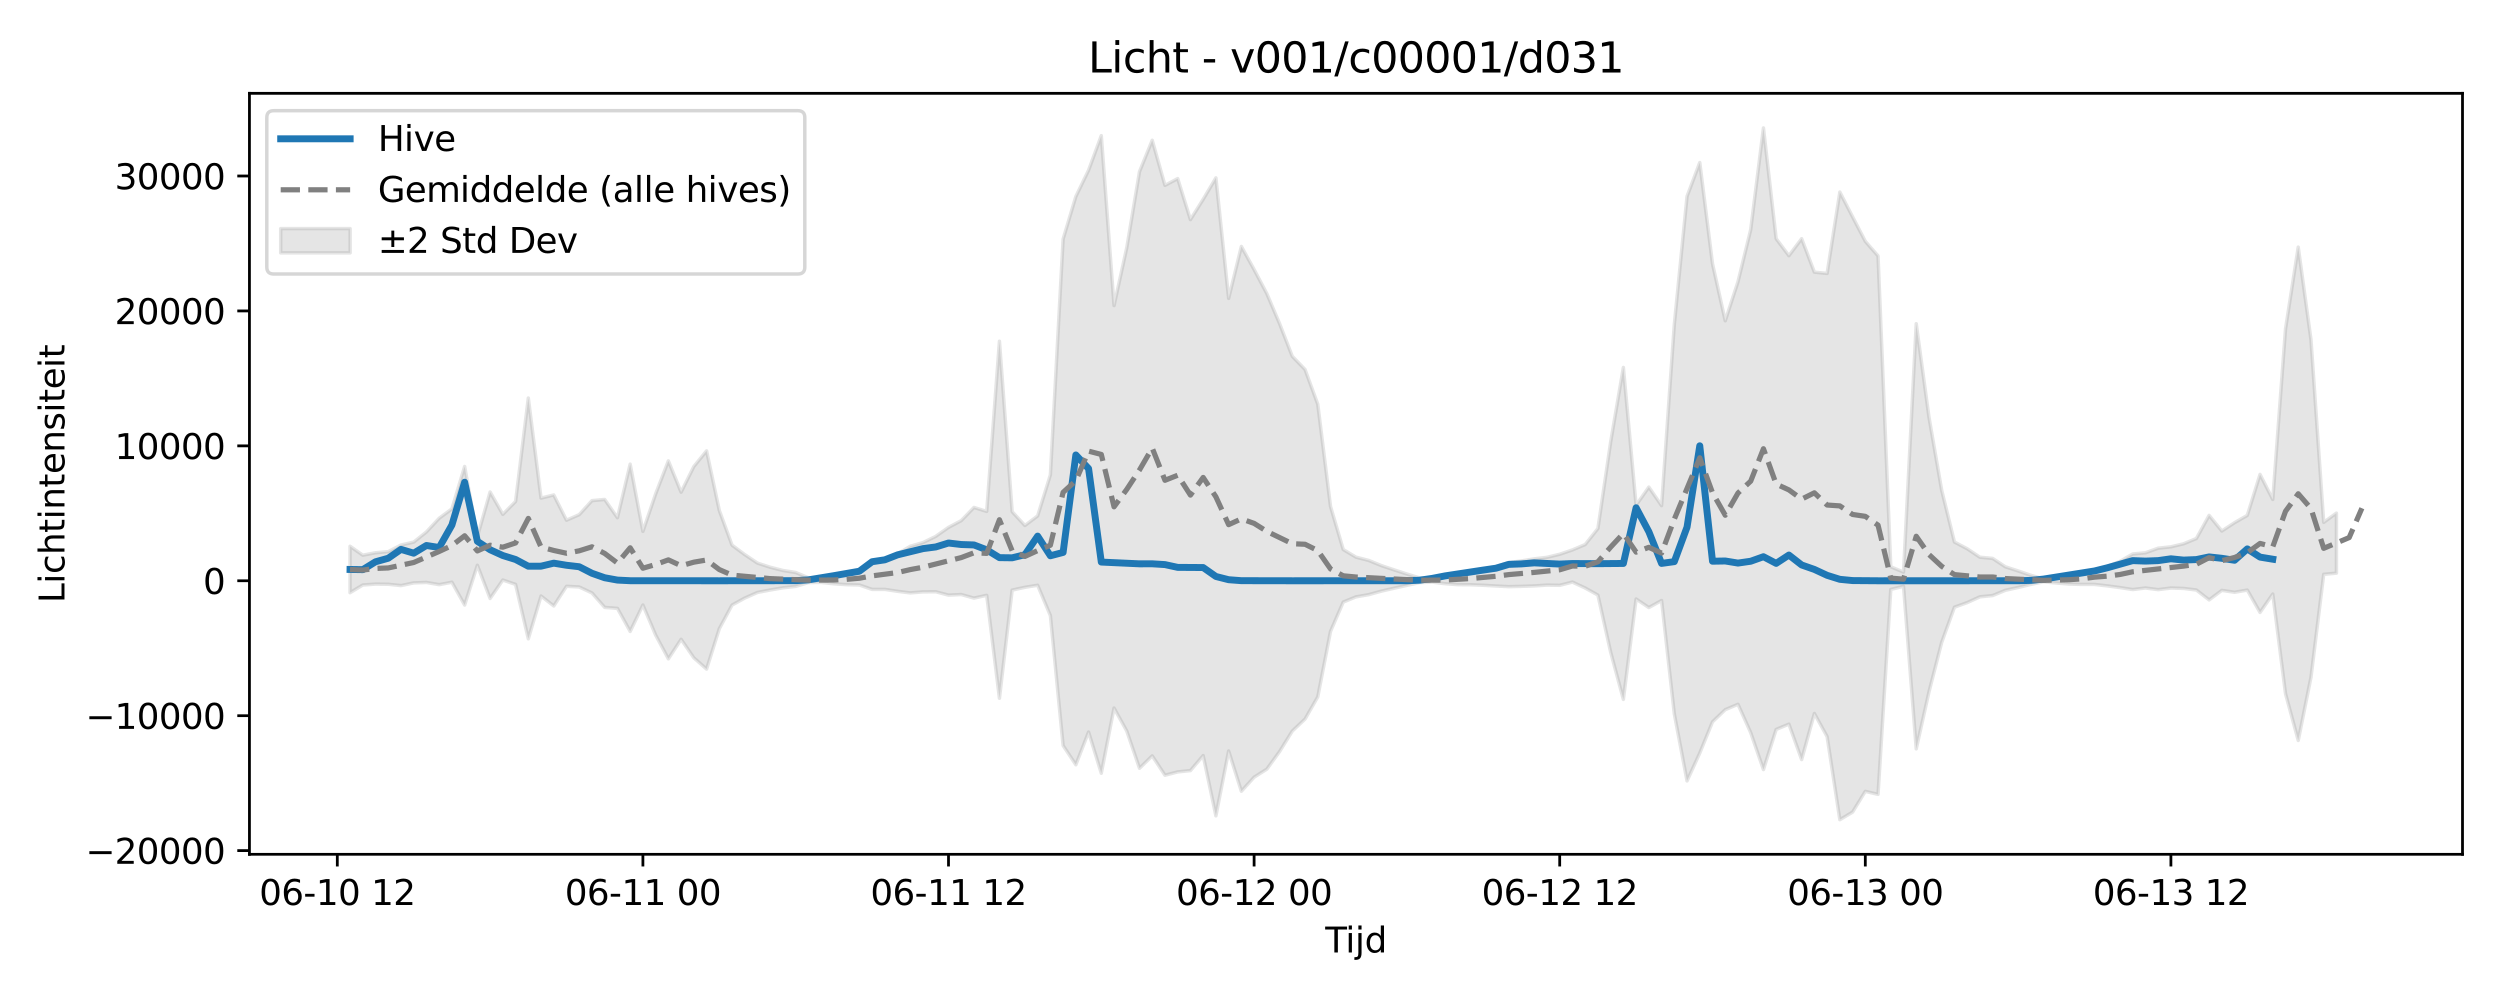 <?xml version="1.0" encoding="utf-8" standalone="no"?>
<!DOCTYPE svg PUBLIC "-//W3C//DTD SVG 1.1//EN"
  "http://www.w3.org/Graphics/SVG/1.1/DTD/svg11.dtd">
<svg xmlns:xlink="http://www.w3.org/1999/xlink" width="720pt" height="288pt" viewBox="0 0 720 288" xmlns="http://www.w3.org/2000/svg" version="1.1">
 <defs>
  <style type="text/css">*{stroke-linejoin: round; stroke-linecap: butt}</style>
 </defs>
 <g id="figure_1">
  <g id="patch_1">
   <path d="M 0 288 
L 720 288 
L 720 0 
L 0 0 
z
" style="fill: #ffffff"/>
  </g>
  <g id="axes_1">
   <g id="patch_2">
    <path d="M 71.84 246.04 
L 709.2 246.04 
L 709.2 26.88 
L 71.84 26.88 
z
" style="fill: #ffffff"/>
   </g>
   <g id="FillBetweenPolyCollection_1">
    <defs>
     <path id="m1798709434" d="M 100.811 -130.679 
L 100.811 -117.302 
L 104.478 -119.516 
L 108.145 -119.775 
L 111.813 -119.732 
L 115.48 -119.351 
L 119.147 -120.123 
L 122.814 -120.254 
L 126.481 -119.617 
L 130.149 -120.321 
L 133.816 -113.75 
L 137.483 -125.207 
L 141.15 -115.638 
L 144.817 -120.953 
L 148.485 -119.691 
L 152.152 -104.015 
L 155.819 -116.35 
L 159.486 -113.481 
L 163.153 -119.145 
L 166.821 -118.949 
L 170.488 -117.225 
L 174.155 -113.065 
L 177.822 -112.787 
L 181.489 -106.139 
L 185.157 -113.755 
L 188.824 -105.097 
L 192.491 -98.251 
L 196.158 -103.884 
L 199.825 -98.544 
L 203.493 -95.3 
L 207.16 -106.926 
L 210.827 -113.739 
L 214.494 -115.756 
L 218.161 -117.376 
L 221.829 -118.079 
L 225.496 -118.714 
L 229.163 -119.12 
L 232.83 -120.215 
L 236.497 -120.267 
L 240.165 -119.868 
L 243.832 -119.616 
L 247.499 -119.52 
L 251.166 -118.254 
L 254.833 -118.26 
L 258.501 -117.697 
L 262.168 -117.243 
L 265.835 -117.538 
L 269.502 -117.573 
L 273.169 -116.601 
L 276.837 -116.774 
L 280.504 -115.743 
L 284.171 -116.548 
L 287.838 -86.901 
L 291.506 -118.052 
L 295.173 -118.848 
L 298.84 -119.445 
L 302.507 -110.724 
L 306.174 -73.275 
L 309.842 -67.746 
L 313.509 -77.175 
L 317.176 -65.299 
L 320.843 -84.082 
L 324.51 -77.457 
L 328.178 -66.74 
L 331.845 -70.314 
L 335.512 -64.73 
L 339.179 -65.691 
L 342.846 -66.067 
L 346.514 -70.393 
L 350.181 -53.038 
L 353.848 -71.725 
L 357.515 -60.119 
L 361.182 -64.16 
L 364.85 -66.484 
L 368.517 -71.548 
L 372.184 -77.452 
L 375.851 -80.909 
L 379.518 -87.298 
L 383.186 -106.148 
L 386.853 -114.6 
L 390.52 -116.102 
L 394.187 -116.739 
L 397.854 -117.76 
L 401.522 -118.598 
L 405.189 -119.415 
L 408.856 -120.218 
L 412.523 -120.345 
L 416.19 -119.892 
L 419.858 -119.616 
L 423.525 -119.589 
L 427.192 -119.439 
L 430.859 -119.228 
L 434.526 -119.045 
L 438.194 -119.129 
L 441.861 -119.249 
L 445.528 -119.49 
L 449.195 -119.423 
L 452.862 -120.359 
L 456.53 -118.656 
L 460.197 -116.615 
L 463.864 -100.193 
L 467.531 -86.573 
L 471.198 -115.486 
L 474.866 -113.02 
L 478.533 -115.053 
L 482.2 -82.417 
L 485.867 -63.096 
L 489.534 -71.12 
L 493.202 -80.107 
L 496.869 -83.61 
L 500.536 -85.162 
L 504.203 -77.004 
L 507.871 -66.361 
L 511.538 -77.923 
L 515.205 -79.446 
L 518.872 -69.233 
L 522.539 -82.519 
L 526.207 -75.851 
L 529.874 -51.922 
L 533.541 -54.113 
L 537.208 -60.087 
L 540.875 -59.219 
L 544.543 -118.243 
L 548.21 -119.152 
L 551.877 -72.331 
L 555.544 -88.728 
L 559.211 -103.005 
L 562.879 -113.128 
L 566.546 -114.444 
L 570.213 -116.114 
L 573.88 -116.479 
L 577.547 -117.993 
L 581.215 -118.806 
L 584.882 -119.69 
L 588.549 -120.442 
L 592.216 -120.105 
L 595.883 -119.791 
L 599.551 -119.684 
L 603.218 -119.687 
L 606.885 -119.265 
L 610.552 -118.779 
L 614.219 -118.203 
L 617.887 -118.656 
L 621.554 -118.181 
L 625.221 -118.647 
L 628.888 -118.528 
L 632.555 -118.074 
L 636.223 -115.225 
L 639.89 -117.976 
L 643.557 -117.421 
L 647.224 -118.059 
L 650.891 -111.614 
L 654.559 -116.922 
L 658.226 -88.222 
L 661.893 -74.75 
L 665.56 -92.922 
L 669.227 -122.593 
L 672.895 -122.93 
L 672.895 -140.228 
L 672.895 -140.228 
L 669.227 -137.564 
L 665.56 -190.183 
L 661.893 -216.836 
L 658.226 -193.264 
L 654.559 -144.148 
L 650.891 -151.373 
L 647.224 -139.574 
L 643.557 -137.474 
L 639.89 -135.072 
L 636.223 -139.573 
L 632.555 -132.911 
L 628.888 -131.396 
L 625.221 -130.52 
L 621.554 -130.124 
L 617.887 -128.796 
L 614.219 -128.453 
L 610.552 -126.317 
L 606.885 -124.863 
L 603.218 -123.876 
L 599.551 -122.911 
L 595.883 -122.285 
L 592.216 -121.715 
L 588.549 -121.269 
L 584.882 -122.318 
L 581.215 -123.571 
L 577.547 -124.761 
L 573.88 -127.181 
L 570.213 -127.515 
L 566.546 -129.964 
L 562.879 -131.9 
L 559.211 -146.788 
L 555.544 -167.87 
L 551.877 -194.772 
L 548.21 -123.239 
L 544.543 -124.767 
L 540.875 -214.294 
L 537.208 -218.502 
L 533.541 -225.558 
L 529.874 -232.687 
L 526.207 -209.252 
L 522.539 -209.62 
L 518.872 -219.261 
L 515.205 -214.364 
L 511.538 -219.254 
L 507.871 -251.158 
L 504.203 -221.857 
L 500.536 -206.844 
L 496.869 -195.615 
L 493.202 -212.042 
L 489.534 -241.185 
L 485.867 -231.445 
L 482.2 -194.556 
L 478.533 -142.371 
L 474.866 -147.722 
L 471.198 -142.488 
L 467.531 -182.178 
L 463.864 -160.671 
L 460.197 -135.784 
L 456.53 -131.175 
L 452.862 -129.624 
L 449.195 -128.376 
L 445.528 -127.491 
L 441.861 -127.051 
L 438.194 -126.458 
L 434.526 -125.992 
L 430.859 -124.835 
L 427.192 -123.999 
L 423.525 -123.167 
L 419.858 -122.709 
L 416.19 -122.002 
L 412.523 -121.404 
L 408.856 -121.56 
L 405.189 -122.682 
L 401.522 -123.874 
L 397.854 -125.102 
L 394.187 -126.599 
L 390.52 -127.533 
L 386.853 -129.738 
L 383.186 -142.165 
L 379.518 -171.578 
L 375.851 -181.591 
L 372.184 -185.366 
L 368.517 -194.803 
L 364.85 -203.432 
L 361.182 -210.374 
L 357.515 -217.024 
L 353.848 -202.069 
L 350.181 -236.777 
L 346.514 -230.6 
L 342.846 -224.757 
L 339.179 -236.566 
L 335.512 -234.619 
L 331.845 -247.607 
L 328.178 -238.582 
L 324.51 -216.673 
L 320.843 -199.994 
L 317.176 -248.934 
L 313.509 -238.976 
L 309.842 -231.403 
L 306.174 -219.135 
L 302.507 -151.224 
L 298.84 -139.42 
L 295.173 -136.654 
L 291.506 -140.633 
L 287.838 -189.728 
L 284.171 -140.709 
L 280.504 -141.858 
L 276.837 -138.058 
L 273.169 -136.115 
L 269.502 -133.534 
L 265.835 -131.742 
L 262.168 -130.682 
L 258.501 -128.521 
L 254.833 -126.992 
L 251.166 -126.038 
L 247.499 -123.424 
L 243.832 -122.689 
L 240.165 -122.062 
L 236.497 -121.504 
L 232.83 -121.599 
L 229.163 -123.122 
L 225.496 -123.704 
L 221.829 -124.635 
L 218.161 -125.823 
L 214.494 -128.274 
L 210.827 -130.998 
L 207.16 -141.002 
L 203.493 -158.151 
L 199.825 -153.646 
L 196.158 -146.253 
L 192.491 -155.266 
L 188.824 -145.755 
L 185.157 -134.956 
L 181.489 -154.326 
L 177.822 -138.895 
L 174.155 -144.157 
L 170.488 -143.818 
L 166.821 -139.786 
L 163.153 -138.182 
L 159.486 -145.452 
L 155.819 -144.547 
L 152.152 -173.373 
L 148.485 -143.571 
L 144.817 -139.864 
L 141.15 -146.309 
L 137.483 -133.456 
L 133.816 -153.653 
L 130.149 -141.45 
L 126.481 -138.744 
L 122.814 -134.805 
L 119.147 -131.874 
L 115.48 -131.03 
L 111.813 -129.132 
L 108.145 -128.802 
L 104.478 -128.112 
L 100.811 -130.679 
z
" style="stroke: #808080; stroke-opacity: 0.2"/>
    </defs>
    <g clip-path="url(#p9d1dc9d3ce)">
     <use xlink:href="#m1798709434" x="0" y="288" style="fill: #808080; fill-opacity: 0.2; stroke: #808080; stroke-opacity: 0.2"/>
    </g>
   </g>
   <g id="matplotlib.axis_1">
    <g id="xtick_1">
     <g id="line2d_1">
      <defs>
       <path id="m68a429b3da" d="M 0 0 
L 0 3.5 
" style="stroke: #000000; stroke-width: 0.8"/>
      </defs>
      <g>
       <use xlink:href="#m68a429b3da" x="97.144" y="246.04" style="stroke: #000000; stroke-width: 0.8"/>
      </g>
     </g>
     <g id="text_1">
      <!-- 06-10 12 -->
      <g transform="translate(74.663 260.638) scale(0.1 -0.1)">
       <defs>
        <path id="DejaVuSans-30" d="M 2034 4250 
Q 1547 4250 1301 3770 
Q 1056 3291 1056 2328 
Q 1056 1369 1301 889 
Q 1547 409 2034 409 
Q 2525 409 2770 889 
Q 3016 1369 3016 2328 
Q 3016 3291 2770 3770 
Q 2525 4250 2034 4250 
z
M 2034 4750 
Q 2819 4750 3233 4129 
Q 3647 3509 3647 2328 
Q 3647 1150 3233 529 
Q 2819 -91 2034 -91 
Q 1250 -91 836 529 
Q 422 1150 422 2328 
Q 422 3509 836 4129 
Q 1250 4750 2034 4750 
z
" transform="scale(0.016)"/>
        <path id="DejaVuSans-36" d="M 2113 2584 
Q 1688 2584 1439 2293 
Q 1191 2003 1191 1497 
Q 1191 994 1439 701 
Q 1688 409 2113 409 
Q 2538 409 2786 701 
Q 3034 994 3034 1497 
Q 3034 2003 2786 2293 
Q 2538 2584 2113 2584 
z
M 3366 4563 
L 3366 3988 
Q 3128 4100 2886 4159 
Q 2644 4219 2406 4219 
Q 1781 4219 1451 3797 
Q 1122 3375 1075 2522 
Q 1259 2794 1537 2939 
Q 1816 3084 2150 3084 
Q 2853 3084 3261 2657 
Q 3669 2231 3669 1497 
Q 3669 778 3244 343 
Q 2819 -91 2113 -91 
Q 1303 -91 875 529 
Q 447 1150 447 2328 
Q 447 3434 972 4092 
Q 1497 4750 2381 4750 
Q 2619 4750 2861 4703 
Q 3103 4656 3366 4563 
z
" transform="scale(0.016)"/>
        <path id="DejaVuSans-2d" d="M 313 2009 
L 1997 2009 
L 1997 1497 
L 313 1497 
L 313 2009 
z
" transform="scale(0.016)"/>
        <path id="DejaVuSans-31" d="M 794 531 
L 1825 531 
L 1825 4091 
L 703 3866 
L 703 4441 
L 1819 4666 
L 2450 4666 
L 2450 531 
L 3481 531 
L 3481 0 
L 794 0 
L 794 531 
z
" transform="scale(0.016)"/>
        <path id="DejaVuSans-20" transform="scale(0.016)"/>
        <path id="DejaVuSans-32" d="M 1228 531 
L 3431 531 
L 3431 0 
L 469 0 
L 469 531 
Q 828 903 1448 1529 
Q 2069 2156 2228 2338 
Q 2531 2678 2651 2914 
Q 2772 3150 2772 3378 
Q 2772 3750 2511 3984 
Q 2250 4219 1831 4219 
Q 1534 4219 1204 4116 
Q 875 4013 500 3803 
L 500 4441 
Q 881 4594 1212 4672 
Q 1544 4750 1819 4750 
Q 2544 4750 2975 4387 
Q 3406 4025 3406 3419 
Q 3406 3131 3298 2873 
Q 3191 2616 2906 2266 
Q 2828 2175 2409 1742 
Q 1991 1309 1228 531 
z
" transform="scale(0.016)"/>
       </defs>
       <use xlink:href="#DejaVuSans-30"/>
       <use xlink:href="#DejaVuSans-36" transform="translate(63.623 0)"/>
       <use xlink:href="#DejaVuSans-2d" transform="translate(127.246 0)"/>
       <use xlink:href="#DejaVuSans-31" transform="translate(163.33 0)"/>
       <use xlink:href="#DejaVuSans-30" transform="translate(226.953 0)"/>
       <use xlink:href="#DejaVuSans-20" transform="translate(290.576 0)"/>
       <use xlink:href="#DejaVuSans-31" transform="translate(322.363 0)"/>
       <use xlink:href="#DejaVuSans-32" transform="translate(385.986 0)"/>
      </g>
     </g>
    </g>
    <g id="xtick_2">
     <g id="line2d_2">
      <g>
       <use xlink:href="#m68a429b3da" x="185.157" y="246.04" style="stroke: #000000; stroke-width: 0.8"/>
      </g>
     </g>
     <g id="text_2">
      <!-- 06-11 00 -->
      <g transform="translate(162.676 260.638) scale(0.1 -0.1)">
       <use xlink:href="#DejaVuSans-30"/>
       <use xlink:href="#DejaVuSans-36" transform="translate(63.623 0)"/>
       <use xlink:href="#DejaVuSans-2d" transform="translate(127.246 0)"/>
       <use xlink:href="#DejaVuSans-31" transform="translate(163.33 0)"/>
       <use xlink:href="#DejaVuSans-31" transform="translate(226.953 0)"/>
       <use xlink:href="#DejaVuSans-20" transform="translate(290.576 0)"/>
       <use xlink:href="#DejaVuSans-30" transform="translate(322.363 0)"/>
       <use xlink:href="#DejaVuSans-30" transform="translate(385.986 0)"/>
      </g>
     </g>
    </g>
    <g id="xtick_3">
     <g id="line2d_3">
      <g>
       <use xlink:href="#m68a429b3da" x="273.169" y="246.04" style="stroke: #000000; stroke-width: 0.8"/>
      </g>
     </g>
     <g id="text_3">
      <!-- 06-11 12 -->
      <g transform="translate(250.689 260.638) scale(0.1 -0.1)">
       <use xlink:href="#DejaVuSans-30"/>
       <use xlink:href="#DejaVuSans-36" transform="translate(63.623 0)"/>
       <use xlink:href="#DejaVuSans-2d" transform="translate(127.246 0)"/>
       <use xlink:href="#DejaVuSans-31" transform="translate(163.33 0)"/>
       <use xlink:href="#DejaVuSans-31" transform="translate(226.953 0)"/>
       <use xlink:href="#DejaVuSans-20" transform="translate(290.576 0)"/>
       <use xlink:href="#DejaVuSans-31" transform="translate(322.363 0)"/>
       <use xlink:href="#DejaVuSans-32" transform="translate(385.986 0)"/>
      </g>
     </g>
    </g>
    <g id="xtick_4">
     <g id="line2d_4">
      <g>
       <use xlink:href="#m68a429b3da" x="361.182" y="246.04" style="stroke: #000000; stroke-width: 0.8"/>
      </g>
     </g>
     <g id="text_4">
      <!-- 06-12 00 -->
      <g transform="translate(338.702 260.638) scale(0.1 -0.1)">
       <use xlink:href="#DejaVuSans-30"/>
       <use xlink:href="#DejaVuSans-36" transform="translate(63.623 0)"/>
       <use xlink:href="#DejaVuSans-2d" transform="translate(127.246 0)"/>
       <use xlink:href="#DejaVuSans-31" transform="translate(163.33 0)"/>
       <use xlink:href="#DejaVuSans-32" transform="translate(226.953 0)"/>
       <use xlink:href="#DejaVuSans-20" transform="translate(290.576 0)"/>
       <use xlink:href="#DejaVuSans-30" transform="translate(322.363 0)"/>
       <use xlink:href="#DejaVuSans-30" transform="translate(385.986 0)"/>
      </g>
     </g>
    </g>
    <g id="xtick_5">
     <g id="line2d_5">
      <g>
       <use xlink:href="#m68a429b3da" x="449.195" y="246.04" style="stroke: #000000; stroke-width: 0.8"/>
      </g>
     </g>
     <g id="text_5">
      <!-- 06-12 12 -->
      <g transform="translate(426.715 260.638) scale(0.1 -0.1)">
       <use xlink:href="#DejaVuSans-30"/>
       <use xlink:href="#DejaVuSans-36" transform="translate(63.623 0)"/>
       <use xlink:href="#DejaVuSans-2d" transform="translate(127.246 0)"/>
       <use xlink:href="#DejaVuSans-31" transform="translate(163.33 0)"/>
       <use xlink:href="#DejaVuSans-32" transform="translate(226.953 0)"/>
       <use xlink:href="#DejaVuSans-20" transform="translate(290.576 0)"/>
       <use xlink:href="#DejaVuSans-31" transform="translate(322.363 0)"/>
       <use xlink:href="#DejaVuSans-32" transform="translate(385.986 0)"/>
      </g>
     </g>
    </g>
    <g id="xtick_6">
     <g id="line2d_6">
      <g>
       <use xlink:href="#m68a429b3da" x="537.208" y="246.04" style="stroke: #000000; stroke-width: 0.8"/>
      </g>
     </g>
     <g id="text_6">
      <!-- 06-13 00 -->
      <g transform="translate(514.728 260.638) scale(0.1 -0.1)">
       <defs>
        <path id="DejaVuSans-33" d="M 2597 2516 
Q 3050 2419 3304 2112 
Q 3559 1806 3559 1356 
Q 3559 666 3084 287 
Q 2609 -91 1734 -91 
Q 1441 -91 1130 -33 
Q 819 25 488 141 
L 488 750 
Q 750 597 1062 519 
Q 1375 441 1716 441 
Q 2309 441 2620 675 
Q 2931 909 2931 1356 
Q 2931 1769 2642 2001 
Q 2353 2234 1838 2234 
L 1294 2234 
L 1294 2753 
L 1863 2753 
Q 2328 2753 2575 2939 
Q 2822 3125 2822 3475 
Q 2822 3834 2567 4026 
Q 2313 4219 1838 4219 
Q 1578 4219 1281 4162 
Q 984 4106 628 3988 
L 628 4550 
Q 988 4650 1302 4700 
Q 1616 4750 1894 4750 
Q 2613 4750 3031 4423 
Q 3450 4097 3450 3541 
Q 3450 3153 3228 2886 
Q 3006 2619 2597 2516 
z
" transform="scale(0.016)"/>
       </defs>
       <use xlink:href="#DejaVuSans-30"/>
       <use xlink:href="#DejaVuSans-36" transform="translate(63.623 0)"/>
       <use xlink:href="#DejaVuSans-2d" transform="translate(127.246 0)"/>
       <use xlink:href="#DejaVuSans-31" transform="translate(163.33 0)"/>
       <use xlink:href="#DejaVuSans-33" transform="translate(226.953 0)"/>
       <use xlink:href="#DejaVuSans-20" transform="translate(290.576 0)"/>
       <use xlink:href="#DejaVuSans-30" transform="translate(322.363 0)"/>
       <use xlink:href="#DejaVuSans-30" transform="translate(385.986 0)"/>
      </g>
     </g>
    </g>
    <g id="xtick_7">
     <g id="line2d_7">
      <g>
       <use xlink:href="#m68a429b3da" x="625.221" y="246.04" style="stroke: #000000; stroke-width: 0.8"/>
      </g>
     </g>
     <g id="text_7">
      <!-- 06-13 12 -->
      <g transform="translate(602.741 260.638) scale(0.1 -0.1)">
       <use xlink:href="#DejaVuSans-30"/>
       <use xlink:href="#DejaVuSans-36" transform="translate(63.623 0)"/>
       <use xlink:href="#DejaVuSans-2d" transform="translate(127.246 0)"/>
       <use xlink:href="#DejaVuSans-31" transform="translate(163.33 0)"/>
       <use xlink:href="#DejaVuSans-33" transform="translate(226.953 0)"/>
       <use xlink:href="#DejaVuSans-20" transform="translate(290.576 0)"/>
       <use xlink:href="#DejaVuSans-31" transform="translate(322.363 0)"/>
       <use xlink:href="#DejaVuSans-32" transform="translate(385.986 0)"/>
      </g>
     </g>
    </g>
    <g id="text_8">
     <!-- Tijd -->
     <g transform="translate(381.67 274.317) scale(0.1 -0.1)">
      <defs>
       <path id="DejaVuSans-54" d="M -19 4666 
L 3928 4666 
L 3928 4134 
L 2272 4134 
L 2272 0 
L 1638 0 
L 1638 4134 
L -19 4134 
L -19 4666 
z
" transform="scale(0.016)"/>
       <path id="DejaVuSans-69" d="M 603 3500 
L 1178 3500 
L 1178 0 
L 603 0 
L 603 3500 
z
M 603 4863 
L 1178 4863 
L 1178 4134 
L 603 4134 
L 603 4863 
z
" transform="scale(0.016)"/>
       <path id="DejaVuSans-6a" d="M 603 3500 
L 1178 3500 
L 1178 -63 
Q 1178 -731 923 -1031 
Q 669 -1331 103 -1331 
L -116 -1331 
L -116 -844 
L 38 -844 
Q 366 -844 484 -692 
Q 603 -541 603 -63 
L 603 3500 
z
M 603 4863 
L 1178 4863 
L 1178 4134 
L 603 4134 
L 603 4863 
z
" transform="scale(0.016)"/>
       <path id="DejaVuSans-64" d="M 2906 2969 
L 2906 4863 
L 3481 4863 
L 3481 0 
L 2906 0 
L 2906 525 
Q 2725 213 2448 61 
Q 2172 -91 1784 -91 
Q 1150 -91 751 415 
Q 353 922 353 1747 
Q 353 2572 751 3078 
Q 1150 3584 1784 3584 
Q 2172 3584 2448 3432 
Q 2725 3281 2906 2969 
z
M 947 1747 
Q 947 1113 1208 752 
Q 1469 391 1925 391 
Q 2381 391 2643 752 
Q 2906 1113 2906 1747 
Q 2906 2381 2643 2742 
Q 2381 3103 1925 3103 
Q 1469 3103 1208 2742 
Q 947 2381 947 1747 
z
" transform="scale(0.016)"/>
      </defs>
      <use xlink:href="#DejaVuSans-54"/>
      <use xlink:href="#DejaVuSans-69" transform="translate(57.959 0)"/>
      <use xlink:href="#DejaVuSans-6a" transform="translate(85.742 0)"/>
      <use xlink:href="#DejaVuSans-64" transform="translate(113.525 0)"/>
     </g>
    </g>
   </g>
   <g id="matplotlib.axis_2">
    <g id="ytick_1">
     <g id="line2d_8">
      <defs>
       <path id="mde391862d8" d="M 0 0 
L -3.5 0 
" style="stroke: #000000; stroke-width: 0.8"/>
      </defs>
      <g>
       <use xlink:href="#mde391862d8" x="71.84" y="244.975" style="stroke: #000000; stroke-width: 0.8"/>
      </g>
     </g>
     <g id="text_9">
      <!-- −20000 -->
      <g transform="translate(24.648 248.774) scale(0.1 -0.1)">
       <defs>
        <path id="DejaVuSans-2212" d="M 678 2272 
L 4684 2272 
L 4684 1741 
L 678 1741 
L 678 2272 
z
" transform="scale(0.016)"/>
       </defs>
       <use xlink:href="#DejaVuSans-2212"/>
       <use xlink:href="#DejaVuSans-32" transform="translate(83.789 0)"/>
       <use xlink:href="#DejaVuSans-30" transform="translate(147.412 0)"/>
       <use xlink:href="#DejaVuSans-30" transform="translate(211.035 0)"/>
       <use xlink:href="#DejaVuSans-30" transform="translate(274.658 0)"/>
       <use xlink:href="#DejaVuSans-30" transform="translate(338.281 0)"/>
      </g>
     </g>
    </g>
    <g id="ytick_2">
     <g id="line2d_9">
      <g>
       <use xlink:href="#mde391862d8" x="71.84" y="206.119" style="stroke: #000000; stroke-width: 0.8"/>
      </g>
     </g>
     <g id="text_10">
      <!-- −10000 -->
      <g transform="translate(24.648 209.918) scale(0.1 -0.1)">
       <use xlink:href="#DejaVuSans-2212"/>
       <use xlink:href="#DejaVuSans-31" transform="translate(83.789 0)"/>
       <use xlink:href="#DejaVuSans-30" transform="translate(147.412 0)"/>
       <use xlink:href="#DejaVuSans-30" transform="translate(211.035 0)"/>
       <use xlink:href="#DejaVuSans-30" transform="translate(274.658 0)"/>
       <use xlink:href="#DejaVuSans-30" transform="translate(338.281 0)"/>
      </g>
     </g>
    </g>
    <g id="ytick_3">
     <g id="line2d_10">
      <g>
       <use xlink:href="#mde391862d8" x="71.84" y="167.263" style="stroke: #000000; stroke-width: 0.8"/>
      </g>
     </g>
     <g id="text_11">
      <!-- 0 -->
      <g transform="translate(58.477 171.062) scale(0.1 -0.1)">
       <use xlink:href="#DejaVuSans-30"/>
      </g>
     </g>
    </g>
    <g id="ytick_4">
     <g id="line2d_11">
      <g>
       <use xlink:href="#mde391862d8" x="71.84" y="128.407" style="stroke: #000000; stroke-width: 0.8"/>
      </g>
     </g>
     <g id="text_12">
      <!-- 10000 -->
      <g transform="translate(33.028 132.206) scale(0.1 -0.1)">
       <use xlink:href="#DejaVuSans-31"/>
       <use xlink:href="#DejaVuSans-30" transform="translate(63.623 0)"/>
       <use xlink:href="#DejaVuSans-30" transform="translate(127.246 0)"/>
       <use xlink:href="#DejaVuSans-30" transform="translate(190.869 0)"/>
       <use xlink:href="#DejaVuSans-30" transform="translate(254.492 0)"/>
      </g>
     </g>
    </g>
    <g id="ytick_5">
     <g id="line2d_12">
      <g>
       <use xlink:href="#mde391862d8" x="71.84" y="89.551" style="stroke: #000000; stroke-width: 0.8"/>
      </g>
     </g>
     <g id="text_13">
      <!-- 20000 -->
      <g transform="translate(33.028 93.35) scale(0.1 -0.1)">
       <use xlink:href="#DejaVuSans-32"/>
       <use xlink:href="#DejaVuSans-30" transform="translate(63.623 0)"/>
       <use xlink:href="#DejaVuSans-30" transform="translate(127.246 0)"/>
       <use xlink:href="#DejaVuSans-30" transform="translate(190.869 0)"/>
       <use xlink:href="#DejaVuSans-30" transform="translate(254.492 0)"/>
      </g>
     </g>
    </g>
    <g id="ytick_6">
     <g id="line2d_13">
      <g>
       <use xlink:href="#mde391862d8" x="71.84" y="50.695" style="stroke: #000000; stroke-width: 0.8"/>
      </g>
     </g>
     <g id="text_14">
      <!-- 30000 -->
      <g transform="translate(33.028 54.494) scale(0.1 -0.1)">
       <use xlink:href="#DejaVuSans-33"/>
       <use xlink:href="#DejaVuSans-30" transform="translate(63.623 0)"/>
       <use xlink:href="#DejaVuSans-30" transform="translate(127.246 0)"/>
       <use xlink:href="#DejaVuSans-30" transform="translate(190.869 0)"/>
       <use xlink:href="#DejaVuSans-30" transform="translate(254.492 0)"/>
      </g>
     </g>
    </g>
    <g id="text_15">
     <!-- Lichtintensiteit -->
     <g transform="translate(18.568 173.656) rotate(-90) scale(0.1 -0.1)">
      <defs>
       <path id="DejaVuSans-4c" d="M 628 4666 
L 1259 4666 
L 1259 531 
L 3531 531 
L 3531 0 
L 628 0 
L 628 4666 
z
" transform="scale(0.016)"/>
       <path id="DejaVuSans-63" d="M 3122 3366 
L 3122 2828 
Q 2878 2963 2633 3030 
Q 2388 3097 2138 3097 
Q 1578 3097 1268 2742 
Q 959 2388 959 1747 
Q 959 1106 1268 751 
Q 1578 397 2138 397 
Q 2388 397 2633 464 
Q 2878 531 3122 666 
L 3122 134 
Q 2881 22 2623 -34 
Q 2366 -91 2075 -91 
Q 1284 -91 818 406 
Q 353 903 353 1747 
Q 353 2603 823 3093 
Q 1294 3584 2113 3584 
Q 2378 3584 2631 3529 
Q 2884 3475 3122 3366 
z
" transform="scale(0.016)"/>
       <path id="DejaVuSans-68" d="M 3513 2113 
L 3513 0 
L 2938 0 
L 2938 2094 
Q 2938 2591 2744 2837 
Q 2550 3084 2163 3084 
Q 1697 3084 1428 2787 
Q 1159 2491 1159 1978 
L 1159 0 
L 581 0 
L 581 4863 
L 1159 4863 
L 1159 2956 
Q 1366 3272 1645 3428 
Q 1925 3584 2291 3584 
Q 2894 3584 3203 3211 
Q 3513 2838 3513 2113 
z
" transform="scale(0.016)"/>
       <path id="DejaVuSans-74" d="M 1172 4494 
L 1172 3500 
L 2356 3500 
L 2356 3053 
L 1172 3053 
L 1172 1153 
Q 1172 725 1289 603 
Q 1406 481 1766 481 
L 2356 481 
L 2356 0 
L 1766 0 
Q 1100 0 847 248 
Q 594 497 594 1153 
L 594 3053 
L 172 3053 
L 172 3500 
L 594 3500 
L 594 4494 
L 1172 4494 
z
" transform="scale(0.016)"/>
       <path id="DejaVuSans-6e" d="M 3513 2113 
L 3513 0 
L 2938 0 
L 2938 2094 
Q 2938 2591 2744 2837 
Q 2550 3084 2163 3084 
Q 1697 3084 1428 2787 
Q 1159 2491 1159 1978 
L 1159 0 
L 581 0 
L 581 3500 
L 1159 3500 
L 1159 2956 
Q 1366 3272 1645 3428 
Q 1925 3584 2291 3584 
Q 2894 3584 3203 3211 
Q 3513 2838 3513 2113 
z
" transform="scale(0.016)"/>
       <path id="DejaVuSans-65" d="M 3597 1894 
L 3597 1613 
L 953 1613 
Q 991 1019 1311 708 
Q 1631 397 2203 397 
Q 2534 397 2845 478 
Q 3156 559 3463 722 
L 3463 178 
Q 3153 47 2828 -22 
Q 2503 -91 2169 -91 
Q 1331 -91 842 396 
Q 353 884 353 1716 
Q 353 2575 817 3079 
Q 1281 3584 2069 3584 
Q 2775 3584 3186 3129 
Q 3597 2675 3597 1894 
z
M 3022 2063 
Q 3016 2534 2758 2815 
Q 2500 3097 2075 3097 
Q 1594 3097 1305 2825 
Q 1016 2553 972 2059 
L 3022 2063 
z
" transform="scale(0.016)"/>
       <path id="DejaVuSans-73" d="M 2834 3397 
L 2834 2853 
Q 2591 2978 2328 3040 
Q 2066 3103 1784 3103 
Q 1356 3103 1142 2972 
Q 928 2841 928 2578 
Q 928 2378 1081 2264 
Q 1234 2150 1697 2047 
L 1894 2003 
Q 2506 1872 2764 1633 
Q 3022 1394 3022 966 
Q 3022 478 2636 193 
Q 2250 -91 1575 -91 
Q 1294 -91 989 -36 
Q 684 19 347 128 
L 347 722 
Q 666 556 975 473 
Q 1284 391 1588 391 
Q 1994 391 2212 530 
Q 2431 669 2431 922 
Q 2431 1156 2273 1281 
Q 2116 1406 1581 1522 
L 1381 1569 
Q 847 1681 609 1914 
Q 372 2147 372 2553 
Q 372 3047 722 3315 
Q 1072 3584 1716 3584 
Q 2034 3584 2315 3537 
Q 2597 3491 2834 3397 
z
" transform="scale(0.016)"/>
      </defs>
      <use xlink:href="#DejaVuSans-4c"/>
      <use xlink:href="#DejaVuSans-69" transform="translate(55.713 0)"/>
      <use xlink:href="#DejaVuSans-63" transform="translate(83.496 0)"/>
      <use xlink:href="#DejaVuSans-68" transform="translate(138.477 0)"/>
      <use xlink:href="#DejaVuSans-74" transform="translate(201.855 0)"/>
      <use xlink:href="#DejaVuSans-69" transform="translate(241.064 0)"/>
      <use xlink:href="#DejaVuSans-6e" transform="translate(268.848 0)"/>
      <use xlink:href="#DejaVuSans-74" transform="translate(332.227 0)"/>
      <use xlink:href="#DejaVuSans-65" transform="translate(371.436 0)"/>
      <use xlink:href="#DejaVuSans-6e" transform="translate(432.959 0)"/>
      <use xlink:href="#DejaVuSans-73" transform="translate(496.338 0)"/>
      <use xlink:href="#DejaVuSans-69" transform="translate(548.438 0)"/>
      <use xlink:href="#DejaVuSans-74" transform="translate(576.221 0)"/>
      <use xlink:href="#DejaVuSans-65" transform="translate(615.43 0)"/>
      <use xlink:href="#DejaVuSans-69" transform="translate(676.953 0)"/>
      <use xlink:href="#DejaVuSans-74" transform="translate(704.736 0)"/>
     </g>
    </g>
   </g>
   <g id="line2d_14">
    <path d="M 100.811 164.005 
L 104.478 164.06 
L 108.145 161.799 
L 111.813 160.772 
L 115.48 158.221 
L 119.147 159.318 
L 122.814 157.099 
L 126.481 157.686 
L 130.149 151.208 
L 133.816 138.883 
L 137.483 155.892 
L 141.15 158.325 
L 144.817 159.994 
L 148.485 161.128 
L 152.152 163.073 
L 155.819 163.056 
L 159.486 162.19 
L 163.153 162.795 
L 166.821 163.223 
L 170.488 165.105 
L 174.155 166.393 
L 177.822 167.065 
L 181.489 167.245 
L 207.16 167.263 
L 229.163 167.231 
L 232.83 166.997 
L 240.165 165.793 
L 247.499 164.512 
L 251.166 161.776 
L 254.833 161.227 
L 258.501 159.796 
L 265.835 158.001 
L 269.502 157.521 
L 273.169 156.39 
L 276.837 156.822 
L 280.504 156.944 
L 284.171 158.345 
L 287.838 160.599 
L 291.506 160.65 
L 295.173 159.755 
L 298.84 154.401 
L 302.507 160.065 
L 306.174 159.098 
L 309.842 131.031 
L 313.509 134.953 
L 317.176 161.874 
L 328.178 162.385 
L 331.845 162.376 
L 335.512 162.603 
L 339.179 163.403 
L 346.514 163.454 
L 350.181 166.026 
L 353.848 166.957 
L 357.515 167.233 
L 372.184 167.263 
L 405.189 167.249 
L 408.856 167.1 
L 412.523 166.568 
L 416.19 165.857 
L 427.192 164.178 
L 430.859 163.639 
L 434.526 162.542 
L 438.194 162.4 
L 441.861 162.105 
L 449.195 162.449 
L 452.862 162.297 
L 460.197 162.34 
L 467.531 162.275 
L 471.198 146.24 
L 474.866 153.129 
L 478.533 162.261 
L 482.2 161.752 
L 485.867 151.808 
L 489.534 128.393 
L 493.202 161.63 
L 496.869 161.563 
L 500.536 162.165 
L 504.203 161.638 
L 507.871 160.333 
L 511.538 162.252 
L 515.205 159.853 
L 518.872 162.712 
L 522.539 163.993 
L 526.207 165.694 
L 529.874 166.845 
L 533.541 167.203 
L 540.875 167.263 
L 581.215 167.257 
L 584.882 167.151 
L 588.549 166.773 
L 603.218 164.439 
L 606.885 163.529 
L 614.219 161.457 
L 617.887 161.596 
L 621.554 161.458 
L 625.221 160.935 
L 628.888 161.308 
L 632.555 161.155 
L 636.223 160.391 
L 639.89 160.792 
L 643.557 161.354 
L 647.224 158.084 
L 650.891 160.446 
L 654.559 161.052 
L 654.559 161.052 
" clip-path="url(#p9d1dc9d3ce)" style="fill: none; stroke: #1f77b4; stroke-width: 2; stroke-linecap: square"/>
   </g>
   <g id="line2d_15">
    <path d="M 100.811 164.01 
L 104.478 164.186 
L 108.145 163.712 
L 111.813 163.568 
L 119.147 162.001 
L 126.481 158.82 
L 130.149 157.115 
L 133.816 154.298 
L 137.483 158.669 
L 141.15 157.026 
L 144.817 157.591 
L 148.485 156.369 
L 152.152 149.306 
L 155.819 157.551 
L 159.486 158.533 
L 163.153 159.336 
L 166.821 158.633 
L 170.488 157.479 
L 174.155 159.389 
L 177.822 162.159 
L 181.489 157.767 
L 185.157 163.645 
L 188.824 162.574 
L 192.491 161.242 
L 196.158 162.931 
L 199.825 161.905 
L 203.493 161.275 
L 207.16 164.036 
L 210.827 165.632 
L 221.829 166.643 
L 232.83 167.093 
L 240.165 167.035 
L 243.832 166.848 
L 247.499 166.528 
L 251.166 165.854 
L 258.501 164.891 
L 262.168 164.037 
L 265.835 163.36 
L 276.837 160.584 
L 280.504 159.199 
L 284.171 159.372 
L 287.838 149.685 
L 291.506 158.657 
L 295.173 160.249 
L 298.84 158.568 
L 302.507 157.026 
L 306.174 141.795 
L 309.842 138.425 
L 313.509 129.925 
L 317.176 130.884 
L 320.843 145.962 
L 324.51 140.935 
L 328.178 135.339 
L 331.845 129.039 
L 335.512 138.325 
L 339.179 136.871 
L 342.846 142.588 
L 346.514 137.504 
L 350.181 143.092 
L 353.848 151.103 
L 357.515 149.429 
L 361.182 150.733 
L 364.85 153.042 
L 372.184 156.591 
L 375.851 156.75 
L 379.518 158.562 
L 383.186 163.844 
L 386.853 165.831 
L 390.52 166.182 
L 397.854 166.569 
L 408.856 167.111 
L 416.19 167.053 
L 423.525 166.622 
L 430.859 165.968 
L 434.526 165.482 
L 441.861 164.85 
L 449.195 164.101 
L 452.862 163.009 
L 456.53 163.084 
L 460.197 161.801 
L 463.864 157.568 
L 467.531 153.625 
L 471.198 159.013 
L 474.866 157.629 
L 478.533 159.288 
L 482.2 149.514 
L 489.534 131.847 
L 493.202 141.925 
L 496.869 148.388 
L 500.536 141.997 
L 504.203 138.57 
L 507.871 129.24 
L 511.538 139.412 
L 515.205 141.095 
L 518.872 143.753 
L 522.539 141.931 
L 526.207 145.449 
L 529.874 145.696 
L 533.541 148.165 
L 537.208 148.706 
L 540.875 151.243 
L 544.543 166.495 
L 548.21 166.804 
L 551.877 154.448 
L 555.544 159.701 
L 559.211 163.103 
L 562.879 165.486 
L 570.213 166.185 
L 573.88 166.17 
L 577.547 166.623 
L 588.549 167.144 
L 595.883 166.962 
L 599.551 166.703 
L 603.218 166.219 
L 606.885 165.936 
L 610.552 165.452 
L 614.219 164.672 
L 628.888 163.038 
L 632.555 162.507 
L 636.223 160.601 
L 639.89 161.476 
L 643.557 160.552 
L 647.224 159.184 
L 650.891 156.507 
L 654.559 157.465 
L 658.226 147.257 
L 661.893 142.207 
L 665.56 146.448 
L 669.227 157.921 
L 676.562 154.822 
L 680.229 146.366 
L 680.229 146.366 
" clip-path="url(#p9d1dc9d3ce)" style="fill: none; stroke-dasharray: 5.55,2.4; stroke-dashoffset: 0; stroke: #808080; stroke-width: 1.5"/>
   </g>
   <g id="patch_3">
    <path d="M 71.84 246.04 
L 71.84 26.88 
" style="fill: none; stroke: #000000; stroke-width: 0.8; stroke-linejoin: miter; stroke-linecap: square"/>
   </g>
   <g id="patch_4">
    <path d="M 709.2 246.04 
L 709.2 26.88 
" style="fill: none; stroke: #000000; stroke-width: 0.8; stroke-linejoin: miter; stroke-linecap: square"/>
   </g>
   <g id="patch_5">
    <path d="M 71.84 246.04 
L 709.2 246.04 
" style="fill: none; stroke: #000000; stroke-width: 0.8; stroke-linejoin: miter; stroke-linecap: square"/>
   </g>
   <g id="patch_6">
    <path d="M 71.84 26.88 
L 709.2 26.88 
" style="fill: none; stroke: #000000; stroke-width: 0.8; stroke-linejoin: miter; stroke-linecap: square"/>
   </g>
   <g id="text_16">
    <!-- Licht - v001/c00001/d031 -->
    <g transform="translate(313.383 20.88) scale(0.12 -0.12)">
     <defs>
      <path id="DejaVuSans-76" d="M 191 3500 
L 800 3500 
L 1894 563 
L 2988 3500 
L 3597 3500 
L 2284 0 
L 1503 0 
L 191 3500 
z
" transform="scale(0.016)"/>
      <path id="DejaVuSans-2f" d="M 1625 4666 
L 2156 4666 
L 531 -594 
L 0 -594 
L 1625 4666 
z
" transform="scale(0.016)"/>
     </defs>
     <use xlink:href="#DejaVuSans-4c"/>
     <use xlink:href="#DejaVuSans-69" transform="translate(55.713 0)"/>
     <use xlink:href="#DejaVuSans-63" transform="translate(83.496 0)"/>
     <use xlink:href="#DejaVuSans-68" transform="translate(138.477 0)"/>
     <use xlink:href="#DejaVuSans-74" transform="translate(201.855 0)"/>
     <use xlink:href="#DejaVuSans-20" transform="translate(241.064 0)"/>
     <use xlink:href="#DejaVuSans-2d" transform="translate(272.852 0)"/>
     <use xlink:href="#DejaVuSans-20" transform="translate(308.936 0)"/>
     <use xlink:href="#DejaVuSans-76" transform="translate(340.723 0)"/>
     <use xlink:href="#DejaVuSans-30" transform="translate(399.902 0)"/>
     <use xlink:href="#DejaVuSans-30" transform="translate(463.525 0)"/>
     <use xlink:href="#DejaVuSans-31" transform="translate(527.148 0)"/>
     <use xlink:href="#DejaVuSans-2f" transform="translate(590.771 0)"/>
     <use xlink:href="#DejaVuSans-63" transform="translate(624.463 0)"/>
     <use xlink:href="#DejaVuSans-30" transform="translate(679.443 0)"/>
     <use xlink:href="#DejaVuSans-30" transform="translate(743.066 0)"/>
     <use xlink:href="#DejaVuSans-30" transform="translate(806.689 0)"/>
     <use xlink:href="#DejaVuSans-30" transform="translate(870.312 0)"/>
     <use xlink:href="#DejaVuSans-31" transform="translate(933.936 0)"/>
     <use xlink:href="#DejaVuSans-2f" transform="translate(997.559 0)"/>
     <use xlink:href="#DejaVuSans-64" transform="translate(1031.25 0)"/>
     <use xlink:href="#DejaVuSans-30" transform="translate(1094.727 0)"/>
     <use xlink:href="#DejaVuSans-33" transform="translate(1158.35 0)"/>
     <use xlink:href="#DejaVuSans-31" transform="translate(1221.973 0)"/>
    </g>
   </g>
   <g id="legend_1">
    <g id="patch_7">
     <path d="M 78.84 78.914 
L 229.784 78.914 
Q 231.784 78.914 231.784 76.914 
L 231.784 33.88 
Q 231.784 31.88 229.784 31.88 
L 78.84 31.88 
Q 76.84 31.88 76.84 33.88 
L 76.84 76.914 
Q 76.84 78.914 78.84 78.914 
z
" style="fill: #ffffff; opacity: 0.8; stroke: #cccccc; stroke-linejoin: miter"/>
    </g>
    <g id="line2d_16">
     <path d="M 80.84 39.978 
L 90.84 39.978 
L 100.84 39.978 
" style="fill: none; stroke: #1f77b4; stroke-width: 2; stroke-linecap: square"/>
    </g>
    <g id="text_17">
     <!-- Hive -->
     <g transform="translate(108.84 43.478) scale(0.1 -0.1)">
      <defs>
       <path id="DejaVuSans-48" d="M 628 4666 
L 1259 4666 
L 1259 2753 
L 3553 2753 
L 3553 4666 
L 4184 4666 
L 4184 0 
L 3553 0 
L 3553 2222 
L 1259 2222 
L 1259 0 
L 628 0 
L 628 4666 
z
" transform="scale(0.016)"/>
      </defs>
      <use xlink:href="#DejaVuSans-48"/>
      <use xlink:href="#DejaVuSans-69" transform="translate(75.195 0)"/>
      <use xlink:href="#DejaVuSans-76" transform="translate(102.979 0)"/>
      <use xlink:href="#DejaVuSans-65" transform="translate(162.158 0)"/>
     </g>
    </g>
    <g id="line2d_17">
     <path d="M 80.84 54.657 
L 90.84 54.657 
L 100.84 54.657 
" style="fill: none; stroke-dasharray: 5.55,2.4; stroke-dashoffset: 0; stroke: #808080; stroke-width: 1.5"/>
    </g>
    <g id="text_18">
     <!-- Gemiddelde (alle hives) -->
     <g transform="translate(108.84 58.157) scale(0.1 -0.1)">
      <defs>
       <path id="DejaVuSans-47" d="M 3809 666 
L 3809 1919 
L 2778 1919 
L 2778 2438 
L 4434 2438 
L 4434 434 
Q 4069 175 3628 42 
Q 3188 -91 2688 -91 
Q 1594 -91 976 548 
Q 359 1188 359 2328 
Q 359 3472 976 4111 
Q 1594 4750 2688 4750 
Q 3144 4750 3555 4637 
Q 3966 4525 4313 4306 
L 4313 3634 
Q 3963 3931 3569 4081 
Q 3175 4231 2741 4231 
Q 1884 4231 1454 3753 
Q 1025 3275 1025 2328 
Q 1025 1384 1454 906 
Q 1884 428 2741 428 
Q 3075 428 3337 486 
Q 3600 544 3809 666 
z
" transform="scale(0.016)"/>
       <path id="DejaVuSans-6d" d="M 3328 2828 
Q 3544 3216 3844 3400 
Q 4144 3584 4550 3584 
Q 5097 3584 5394 3201 
Q 5691 2819 5691 2113 
L 5691 0 
L 5113 0 
L 5113 2094 
Q 5113 2597 4934 2840 
Q 4756 3084 4391 3084 
Q 3944 3084 3684 2787 
Q 3425 2491 3425 1978 
L 3425 0 
L 2847 0 
L 2847 2094 
Q 2847 2600 2669 2842 
Q 2491 3084 2119 3084 
Q 1678 3084 1418 2786 
Q 1159 2488 1159 1978 
L 1159 0 
L 581 0 
L 581 3500 
L 1159 3500 
L 1159 2956 
Q 1356 3278 1631 3431 
Q 1906 3584 2284 3584 
Q 2666 3584 2933 3390 
Q 3200 3197 3328 2828 
z
" transform="scale(0.016)"/>
       <path id="DejaVuSans-6c" d="M 603 4863 
L 1178 4863 
L 1178 0 
L 603 0 
L 603 4863 
z
" transform="scale(0.016)"/>
       <path id="DejaVuSans-28" d="M 1984 4856 
Q 1566 4138 1362 3434 
Q 1159 2731 1159 2009 
Q 1159 1288 1364 580 
Q 1569 -128 1984 -844 
L 1484 -844 
Q 1016 -109 783 600 
Q 550 1309 550 2009 
Q 550 2706 781 3412 
Q 1013 4119 1484 4856 
L 1984 4856 
z
" transform="scale(0.016)"/>
       <path id="DejaVuSans-61" d="M 2194 1759 
Q 1497 1759 1228 1600 
Q 959 1441 959 1056 
Q 959 750 1161 570 
Q 1363 391 1709 391 
Q 2188 391 2477 730 
Q 2766 1069 2766 1631 
L 2766 1759 
L 2194 1759 
z
M 3341 1997 
L 3341 0 
L 2766 0 
L 2766 531 
Q 2569 213 2275 61 
Q 1981 -91 1556 -91 
Q 1019 -91 701 211 
Q 384 513 384 1019 
Q 384 1609 779 1909 
Q 1175 2209 1959 2209 
L 2766 2209 
L 2766 2266 
Q 2766 2663 2505 2880 
Q 2244 3097 1772 3097 
Q 1472 3097 1187 3025 
Q 903 2953 641 2809 
L 641 3341 
Q 956 3463 1253 3523 
Q 1550 3584 1831 3584 
Q 2591 3584 2966 3190 
Q 3341 2797 3341 1997 
z
" transform="scale(0.016)"/>
       <path id="DejaVuSans-29" d="M 513 4856 
L 1013 4856 
Q 1481 4119 1714 3412 
Q 1947 2706 1947 2009 
Q 1947 1309 1714 600 
Q 1481 -109 1013 -844 
L 513 -844 
Q 928 -128 1133 580 
Q 1338 1288 1338 2009 
Q 1338 2731 1133 3434 
Q 928 4138 513 4856 
z
" transform="scale(0.016)"/>
      </defs>
      <use xlink:href="#DejaVuSans-47"/>
      <use xlink:href="#DejaVuSans-65" transform="translate(77.49 0)"/>
      <use xlink:href="#DejaVuSans-6d" transform="translate(139.014 0)"/>
      <use xlink:href="#DejaVuSans-69" transform="translate(236.426 0)"/>
      <use xlink:href="#DejaVuSans-64" transform="translate(264.209 0)"/>
      <use xlink:href="#DejaVuSans-64" transform="translate(327.686 0)"/>
      <use xlink:href="#DejaVuSans-65" transform="translate(391.162 0)"/>
      <use xlink:href="#DejaVuSans-6c" transform="translate(452.686 0)"/>
      <use xlink:href="#DejaVuSans-64" transform="translate(480.469 0)"/>
      <use xlink:href="#DejaVuSans-65" transform="translate(543.945 0)"/>
      <use xlink:href="#DejaVuSans-20" transform="translate(605.469 0)"/>
      <use xlink:href="#DejaVuSans-28" transform="translate(637.256 0)"/>
      <use xlink:href="#DejaVuSans-61" transform="translate(676.27 0)"/>
      <use xlink:href="#DejaVuSans-6c" transform="translate(737.549 0)"/>
      <use xlink:href="#DejaVuSans-6c" transform="translate(765.332 0)"/>
      <use xlink:href="#DejaVuSans-65" transform="translate(793.115 0)"/>
      <use xlink:href="#DejaVuSans-20" transform="translate(854.639 0)"/>
      <use xlink:href="#DejaVuSans-68" transform="translate(886.426 0)"/>
      <use xlink:href="#DejaVuSans-69" transform="translate(949.805 0)"/>
      <use xlink:href="#DejaVuSans-76" transform="translate(977.588 0)"/>
      <use xlink:href="#DejaVuSans-65" transform="translate(1036.768 0)"/>
      <use xlink:href="#DejaVuSans-73" transform="translate(1098.291 0)"/>
      <use xlink:href="#DejaVuSans-29" transform="translate(1150.391 0)"/>
     </g>
    </g>
    <g id="patch_8">
     <path d="M 80.84 72.835 
L 100.84 72.835 
L 100.84 65.835 
L 80.84 65.835 
z
" style="fill: #808080; fill-opacity: 0.2; stroke: #808080; stroke-opacity: 0.2; stroke-linejoin: miter"/>
    </g>
    <g id="text_19">
     <!-- ±2 Std Dev -->
     <g transform="translate(108.84 72.835) scale(0.1 -0.1)">
      <defs>
       <path id="DejaVuSans-b1" d="M 2944 4013 
L 2944 2803 
L 4684 2803 
L 4684 2272 
L 2944 2272 
L 2944 1063 
L 2419 1063 
L 2419 2272 
L 678 2272 
L 678 2803 
L 2419 2803 
L 2419 4013 
L 2944 4013 
z
M 678 531 
L 4684 531 
L 4684 0 
L 678 0 
L 678 531 
z
" transform="scale(0.016)"/>
       <path id="DejaVuSans-53" d="M 3425 4513 
L 3425 3897 
Q 3066 4069 2747 4153 
Q 2428 4238 2131 4238 
Q 1616 4238 1336 4038 
Q 1056 3838 1056 3469 
Q 1056 3159 1242 3001 
Q 1428 2844 1947 2747 
L 2328 2669 
Q 3034 2534 3370 2195 
Q 3706 1856 3706 1288 
Q 3706 609 3251 259 
Q 2797 -91 1919 -91 
Q 1588 -91 1214 -16 
Q 841 59 441 206 
L 441 856 
Q 825 641 1194 531 
Q 1563 422 1919 422 
Q 2459 422 2753 634 
Q 3047 847 3047 1241 
Q 3047 1584 2836 1778 
Q 2625 1972 2144 2069 
L 1759 2144 
Q 1053 2284 737 2584 
Q 422 2884 422 3419 
Q 422 4038 858 4394 
Q 1294 4750 2059 4750 
Q 2388 4750 2728 4690 
Q 3069 4631 3425 4513 
z
" transform="scale(0.016)"/>
       <path id="DejaVuSans-44" d="M 1259 4147 
L 1259 519 
L 2022 519 
Q 2988 519 3436 956 
Q 3884 1394 3884 2338 
Q 3884 3275 3436 3711 
Q 2988 4147 2022 4147 
L 1259 4147 
z
M 628 4666 
L 1925 4666 
Q 3281 4666 3915 4102 
Q 4550 3538 4550 2338 
Q 4550 1131 3912 565 
Q 3275 0 1925 0 
L 628 0 
L 628 4666 
z
" transform="scale(0.016)"/>
      </defs>
      <use xlink:href="#DejaVuSans-b1"/>
      <use xlink:href="#DejaVuSans-32" transform="translate(83.789 0)"/>
      <use xlink:href="#DejaVuSans-20" transform="translate(147.412 0)"/>
      <use xlink:href="#DejaVuSans-53" transform="translate(179.199 0)"/>
      <use xlink:href="#DejaVuSans-74" transform="translate(242.676 0)"/>
      <use xlink:href="#DejaVuSans-64" transform="translate(281.885 0)"/>
      <use xlink:href="#DejaVuSans-20" transform="translate(345.361 0)"/>
      <use xlink:href="#DejaVuSans-44" transform="translate(377.148 0)"/>
      <use xlink:href="#DejaVuSans-65" transform="translate(454.15 0)"/>
      <use xlink:href="#DejaVuSans-76" transform="translate(515.674 0)"/>
     </g>
    </g>
   </g>
  </g>
 </g>
 <defs>
  <clipPath id="p9d1dc9d3ce">
   <rect x="71.84" y="26.88" width="637.36" height="219.16"/>
  </clipPath>
 </defs>
</svg>

